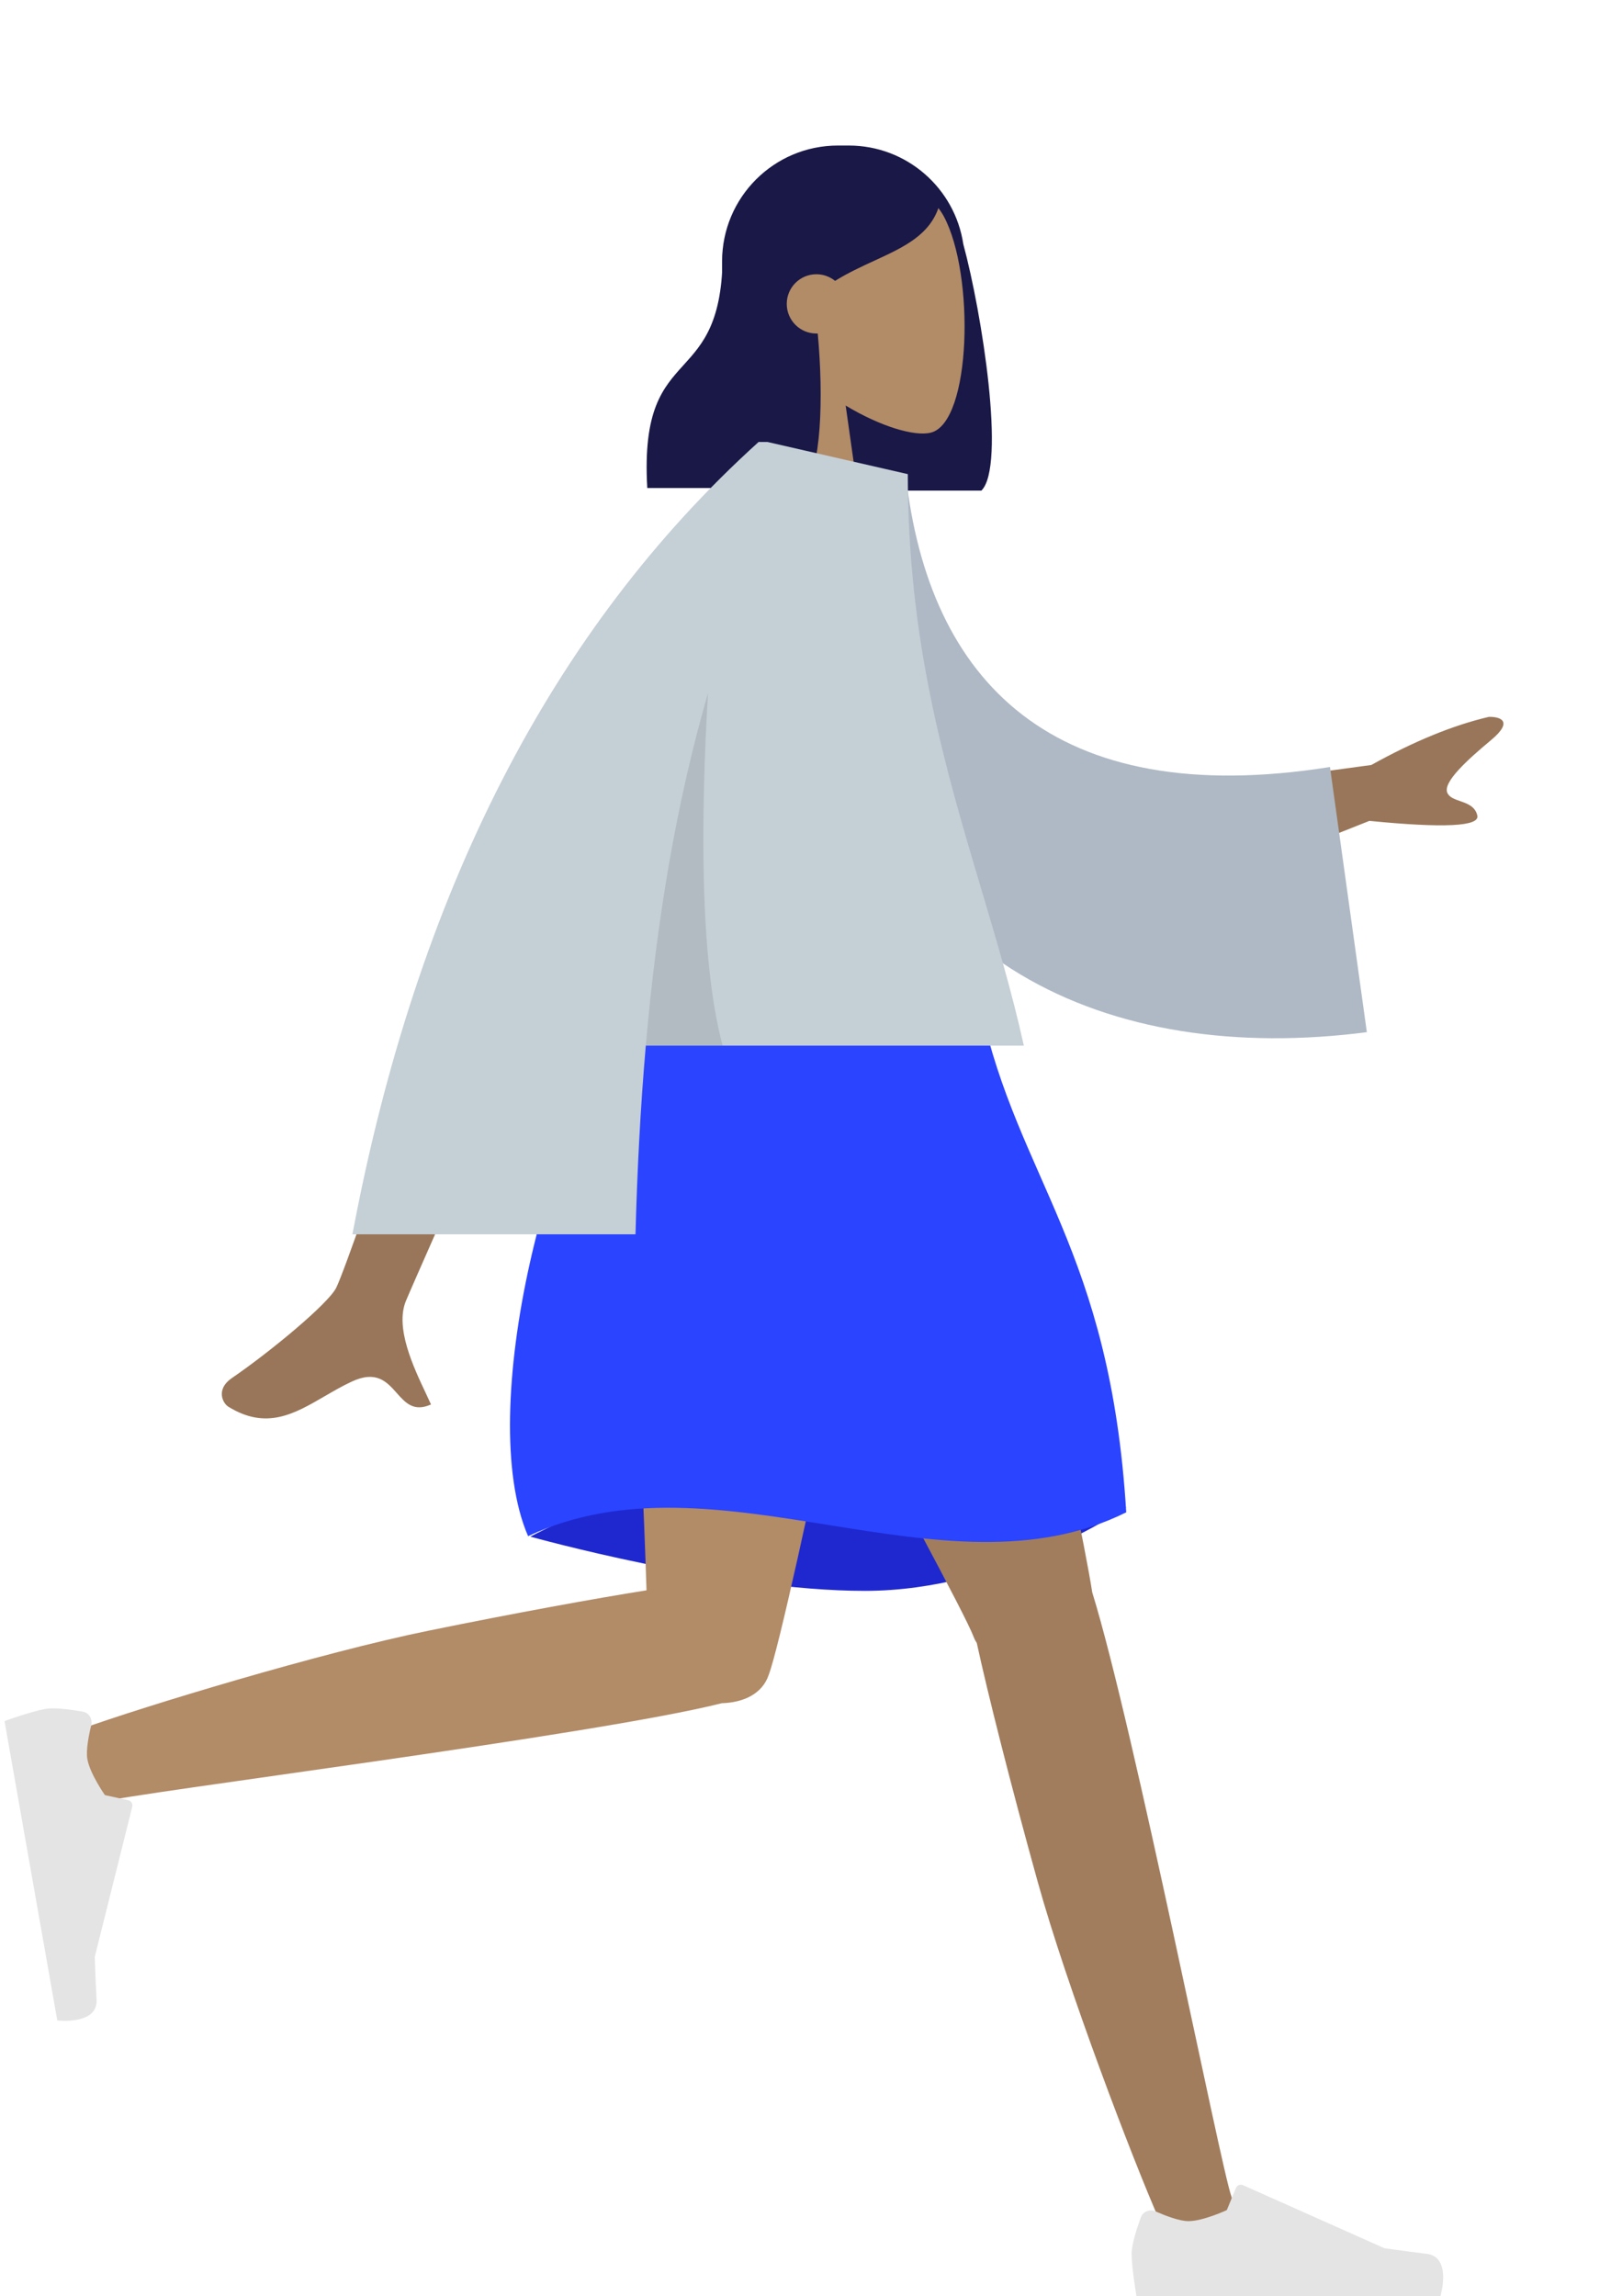 <svg width="301" height="426" viewBox="0 0 301 426" fill="none" xmlns="http://www.w3.org/2000/svg">
<path fill-rule="evenodd" clip-rule="evenodd" d="M155.5 27C143.626 27 134 36.626 134 48.5V69.5C134 80.566 142.36 89.679 153.109 90.868C153.111 90.92 153.114 90.971 153.117 91.022H182.117C186.701 86.544 182.209 57.992 178.762 45.29C177.212 34.938 168.283 27 157.5 27H155.5Z" fill="#191847"/>
<path fill-rule="evenodd" clip-rule="evenodd" d="M156.935 75.244C163.411 79.147 169.774 81.033 172.76 80.263C180.25 78.333 180.938 50.935 175.143 40.134C169.349 29.333 139.558 24.625 138.057 46.026C137.536 53.453 140.654 60.081 145.262 65.49L137 104H161L156.935 75.244Z" fill="#B28B67"/>
<path fill-rule="evenodd" clip-rule="evenodd" d="M134.881 46.15C135.578 45.461 136.252 44.795 136.921 44.198L136.889 43.421C136.889 43.421 144.421 28 156.001 28C167.571 28 171.23 33.379 174.34 37.951L174.349 37.963C172.722 43.545 167.819 45.804 162.274 48.358C159.887 49.457 157.381 50.612 154.966 52.109C154.02 51.341 152.814 50.88 151.5 50.88C148.462 50.88 146 53.343 146 56.38C146 59.418 148.462 61.88 151.5 61.88C151.584 61.88 151.667 61.879 151.75 61.875C152.856 73.753 152.413 87.317 149.117 90.537H120.117C119.285 76.073 123.026 71.947 126.85 67.731C130.447 63.764 134.117 59.717 134.117 46.903C134.375 46.651 134.63 46.399 134.881 46.151L134.881 46.15Z" fill="#191847"/>
<path fill-rule="evenodd" clip-rule="evenodd" d="M98.408 285.088C98.408 285.088 134.392 295.153 160.5 295.153C186.607 295.153 209 279.653 209 279.653C209 279.653 173.786 269.323 151 269.323C128.214 269.323 98.408 285.088 98.408 285.088Z" fill="#1F28CF"/>
<path fill-rule="evenodd" clip-rule="evenodd" d="M181.267 304.824C181.036 304.477 180.84 304.098 180.685 303.689C177.479 295.208 126.117 203.726 121 187H178.826C182.717 199.717 200.227 279.52 202.691 295.442C210.467 320.557 226.475 401.895 228.519 407.53C230.669 413.458 218.572 419.633 215.349 412.346C210.22 400.75 197.999 368.665 192.557 349.074C187.456 330.708 183.302 314.184 181.267 304.824Z" fill="#B28B67"/>
<path fill-rule="evenodd" clip-rule="evenodd" d="M181.267 304.824C181.036 304.477 180.84 304.098 180.685 303.689C177.479 295.208 126.117 203.726 121 187H178.826C182.717 199.717 200.227 279.52 202.691 295.442C210.467 320.557 226.475 401.895 228.519 407.53C230.669 413.458 218.572 419.633 215.349 412.346C210.22 400.75 197.999 368.665 192.557 349.074C187.456 330.708 183.302 314.184 181.267 304.824Z" fill="black" fill-opacity="0.1"/>
<path fill-rule="evenodd" clip-rule="evenodd" d="M133.957 315.994C110.475 321.928 24.584 332.658 18.69 334.341C12.627 336.072 7.31 323.574 14.805 320.867C26.73 316.559 59.589 306.606 79.512 302.544C95.537 299.277 110.159 296.611 119.976 295.05C119.145 267.473 115.343 201.294 117.835 187H169C166.61 200.707 146.41 300.718 142.656 310.729C141.464 314.302 137.909 315.882 133.957 315.994V315.994Z" fill="#B28B67"/>
<path fill-rule="evenodd" clip-rule="evenodd" d="M16.931 320.074C17.209 318.937 16.518 317.766 15.365 317.564C13.261 317.195 10.127 316.756 8.456 317.05C5.792 317.52 0.838 319.309 0.838 319.309C1.383 322.399 10.632 374.854 10.632 374.854C10.632 374.854 18.172 375.757 17.92 370.991C17.668 366.226 17.584 363.059 17.584 363.059L24.541 335.213C24.677 334.667 24.336 334.115 23.785 333.994L19.467 333.044C19.467 333.044 16.691 329.081 16.215 326.381C15.925 324.738 16.465 321.98 16.931 320.074Z" fill="#E4E4E4"/>
<path fill-rule="evenodd" clip-rule="evenodd" d="M214.45 410.284C213.378 409.813 212.104 410.29 211.705 411.391C210.977 413.398 210 416.409 210 418.106C210 420.811 210.901 426 210.901 426C214.039 426 267.303 426 267.303 426C267.303 426 269.502 418.732 264.765 418.152C260.028 417.573 256.895 417.106 256.895 417.106L230.68 405.419C230.165 405.189 229.563 405.43 229.348 405.951L227.663 410.039C227.663 410.039 223.278 412.085 220.537 412.085C218.868 412.085 216.246 411.074 214.45 410.284Z" fill="#E4E4E4"/>
<path fill-rule="evenodd" clip-rule="evenodd" d="M118 187C118 187 151.82 177.324 182 187C189 218.937 206.009 231.613 209 280.579C175 297.473 133 268.53 98 285.005C88 261.961 102 206.464 118 187Z" fill="#2B44FF"/>
<path fill-rule="evenodd" clip-rule="evenodd" d="M254.483 141.925L215 147.311L222.084 165L254.121 152.299C267.93 153.661 274.607 153.333 274.153 151.315C273.77 149.613 272.302 149.099 270.95 148.626C269.897 148.257 268.914 147.913 268.569 147.051C267.78 145.083 272.269 141.003 276.693 137.315C281.117 133.627 278.148 132.948 276.281 133.003C269.647 134.558 262.381 137.532 254.483 141.925ZM62.398 238.908C65.329 232.963 90.97 156.45 90.97 156.45L112.867 156.532C112.867 156.532 76.851 237.583 75.308 241.406C73.304 246.372 76.708 253.587 79.016 258.48C79.373 259.237 79.704 259.938 79.985 260.567C76.782 262 75.243 260.268 73.622 258.442C71.79 256.379 69.851 254.197 65.288 256.319C63.525 257.14 61.857 258.109 60.227 259.057C54.597 262.329 49.425 265.336 42.389 260.994C41.274 260.306 40.051 257.715 43.005 255.69C50.362 250.645 60.965 241.815 62.398 238.908Z" fill="#997659"/>
<path fill-rule="evenodd" clip-rule="evenodd" d="M150.949 87L168.094 88.142C172.317 126.343 195.316 150.473 246.811 142.304L253.652 191.499C205.523 197.719 163.313 178.45 154.662 126.278C152.423 112.773 150.655 98.718 150.949 87Z" fill="#AFB9C5"/>
<path fill-rule="evenodd" clip-rule="evenodd" d="M65.402 229C77.305 165.664 102.43 116.664 140.776 82H142.421H142.477L142.491 82.016L168.468 87.965C168.468 119.169 175.41 142.485 182.084 164.9C184.966 174.58 187.798 184.093 190 194H119.844C118.855 205.351 118.248 217.018 117.932 229H65.402Z" fill="#C5CFD6"/>
<path fill-rule="evenodd" clip-rule="evenodd" d="M119.844 194C121.856 170.891 125.449 149.09 131.388 128.598C130.086 150.512 129.725 177.698 134.103 194H119.844Z" fill="black" fill-opacity="0.1"/>
</svg>
